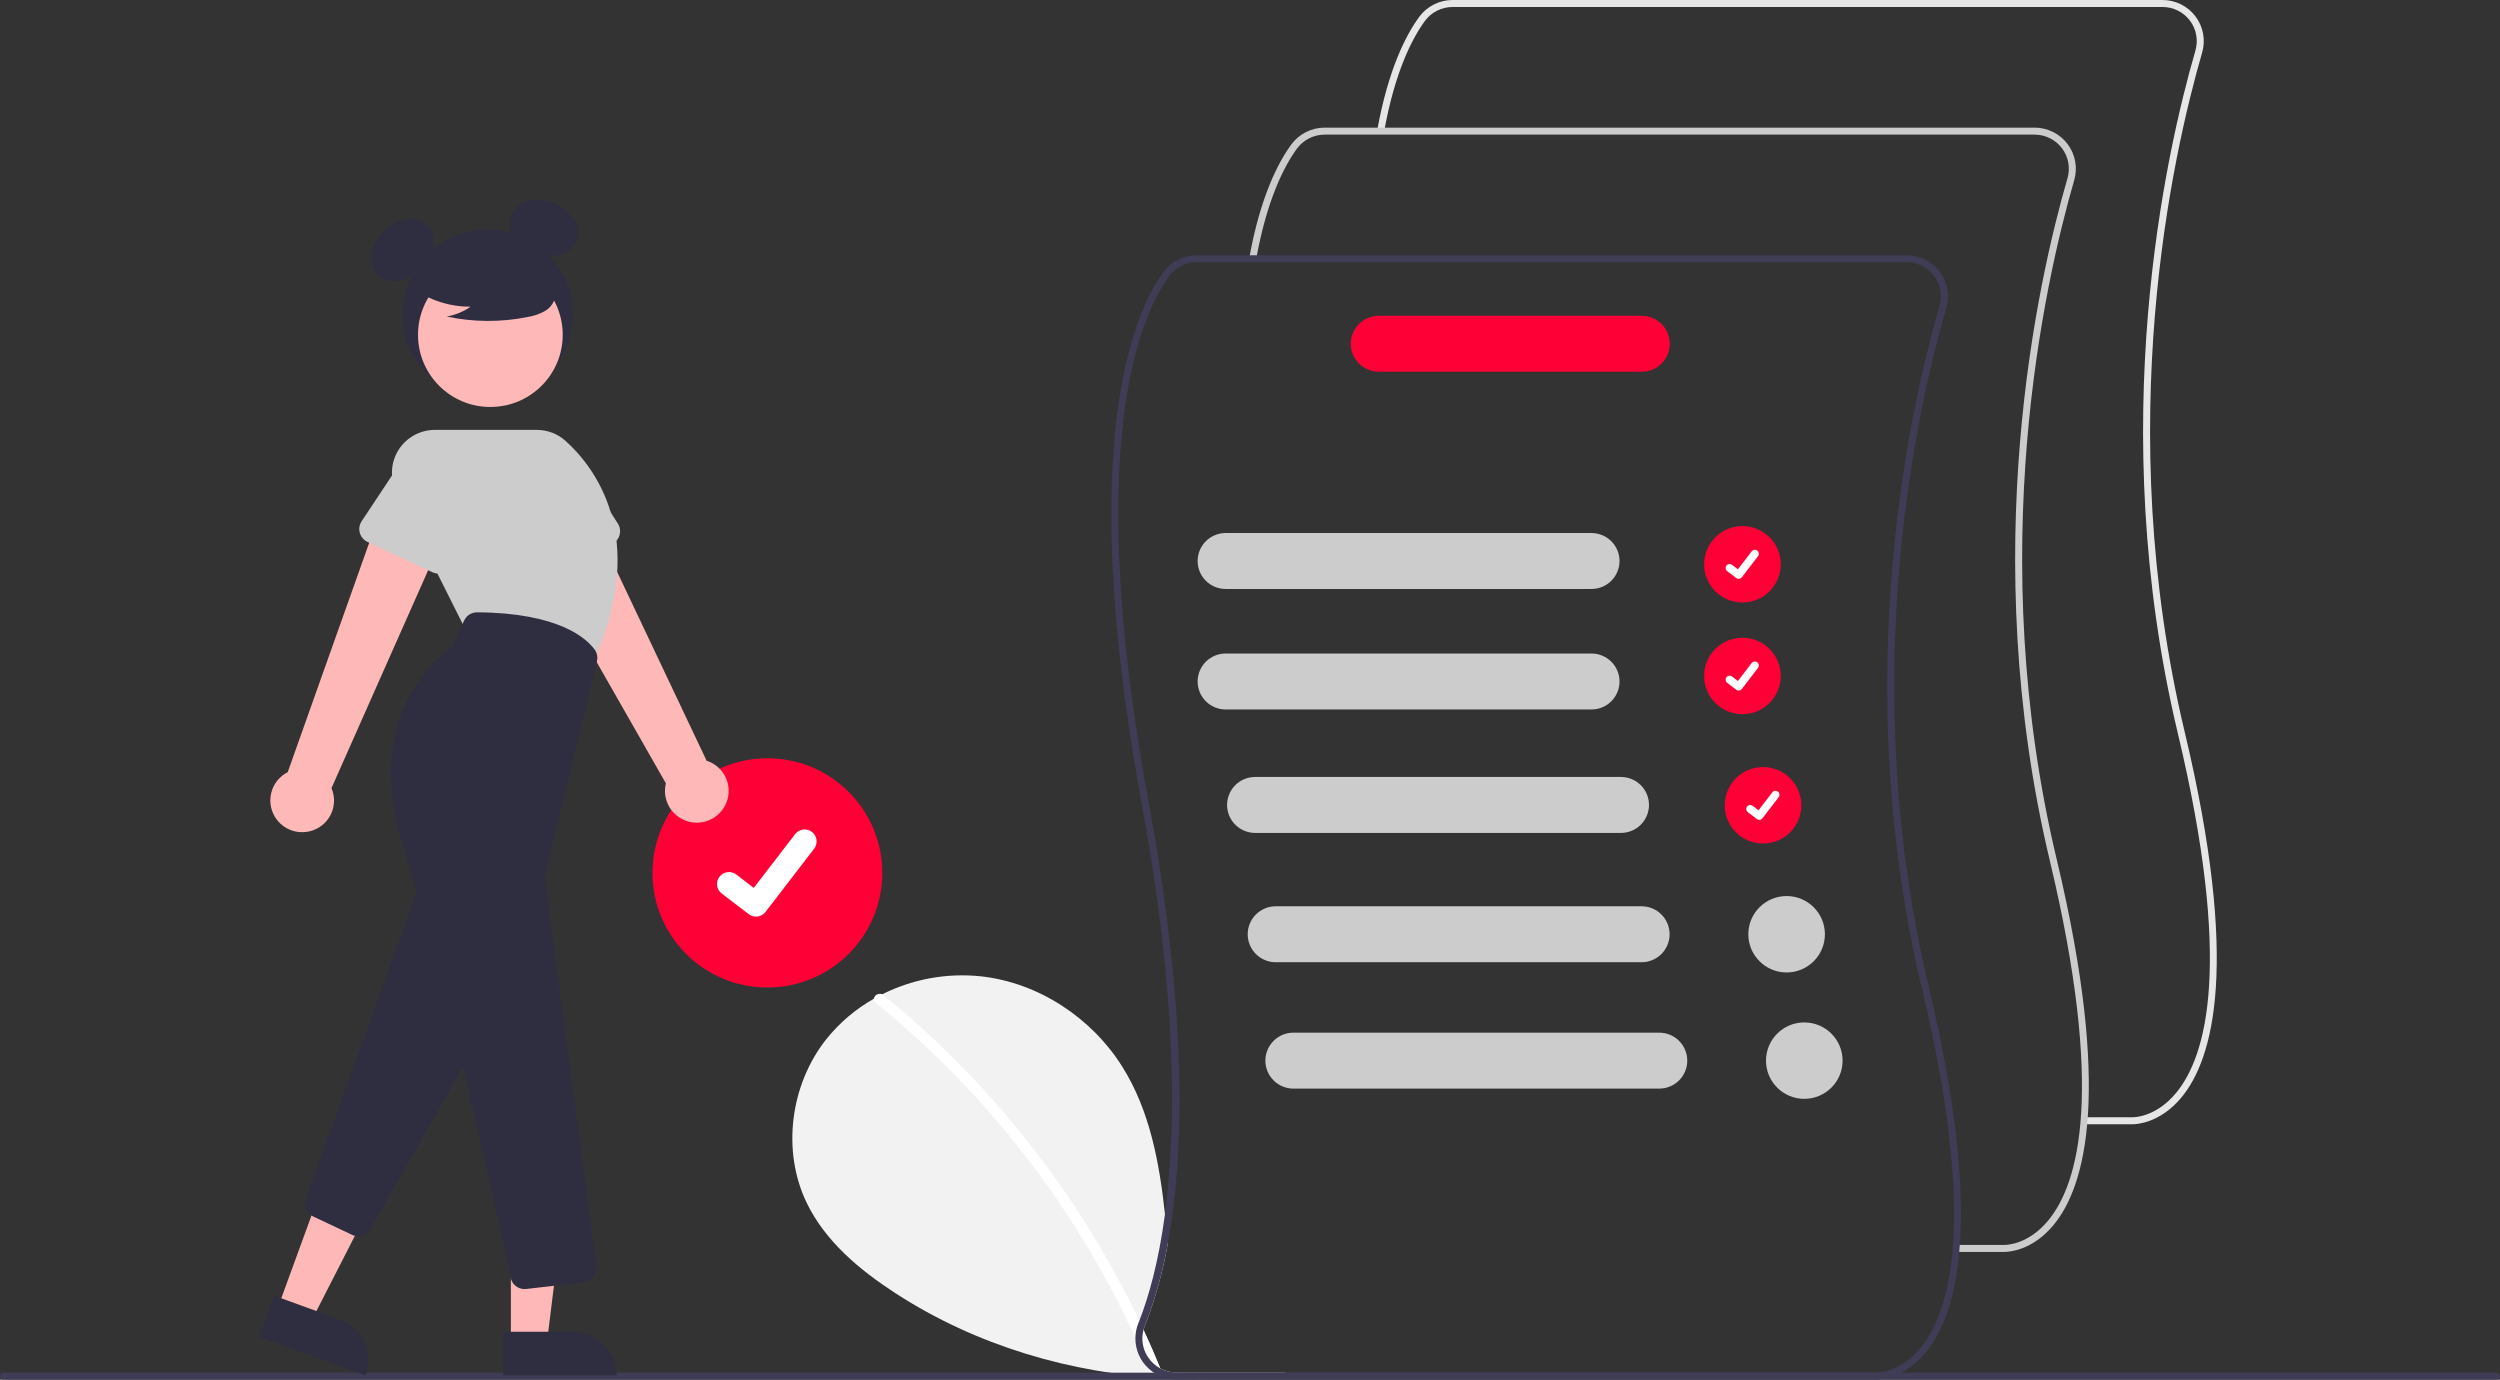 <svg width="453" height="250" viewBox="0 0 453 250" fill="none" xmlns="http://www.w3.org/2000/svg">
<rect x="0" y="0" width="453" height="250" fill="#333333" stroke="none"/>
<g clip-path="url(#clip0_7:396)">
<path d="M233.1 248.72C225.939 249.773 218.691 250.123 211.461 249.764C194.028 248.886 176.883 243.826 162.231 234.315C155.735 230.097 149.538 224.916 146.175 217.955C141.612 208.503 143.208 196.536 149.725 188.303C152.102 185.333 155.026 182.844 158.34 180.97C158.831 180.693 159.333 180.427 159.84 180.171C165.362 177.401 171.564 176.268 177.711 176.907C188.162 178.046 197.807 184.415 203.38 193.314C208.344 201.249 210.073 210.611 211.093 219.995C211.285 221.763 211.451 223.536 211.611 225.299C210.722 230.406 209.326 235.412 207.442 240.242C207.346 240.478 207.268 240.72 207.207 240.967C208.275 243.278 209.29 245.61 210.255 247.964C211.161 248.455 212.176 248.711 213.207 248.71H233.058L233.1 248.72Z" fill="#F2F2F2"/>
<path d="M209.844 249.173C209.712 249.232 209.57 249.264 209.426 249.267C209.282 249.27 209.139 249.245 209.005 249.192C208.87 249.14 208.748 249.061 208.645 248.961C208.541 248.861 208.459 248.741 208.403 248.609C208.317 248.406 208.237 248.204 208.152 248.002C207.383 246.138 206.577 244.291 205.734 242.463C194.937 218.868 178.832 198.075 158.671 181.7C158.555 181.619 158.464 181.508 158.406 181.38C158.347 181.251 158.325 181.11 158.34 180.97C158.369 180.809 158.435 180.658 158.531 180.526C158.627 180.394 158.752 180.286 158.897 180.209C159.041 180.132 159.201 180.089 159.364 180.082C159.527 180.076 159.69 180.106 159.84 180.171C159.92 180.207 159.996 180.254 160.064 180.31C168.69 187.319 176.603 195.159 183.689 203.715C190.776 212.263 197.017 221.477 202.323 231.226C203.769 233.889 205.143 236.589 206.444 239.326C206.7 239.87 206.956 240.418 207.207 240.967C208.274 243.278 209.29 245.61 210.255 247.964C210.271 248.001 210.287 248.044 210.303 248.081C210.352 248.182 210.379 248.292 210.382 248.404C210.385 248.516 210.364 248.628 210.321 248.731C210.278 248.834 210.212 248.927 210.13 249.003C210.048 249.08 209.95 249.138 209.844 249.173Z" fill="white"/>
<path d="M139.05 178.936C150.547 178.936 159.867 169.637 159.867 158.166C159.867 146.696 150.547 137.397 139.05 137.397C127.553 137.397 118.232 146.696 118.232 158.166C118.232 169.637 127.553 178.936 139.05 178.936Z" fill="#FF0036"/>
<path d="M136.986 166.089C136.518 166.09 136.062 165.939 135.687 165.659L135.664 165.641L130.772 161.904C130.545 161.731 130.355 161.515 130.212 161.269C130.069 161.022 129.976 160.75 129.938 160.467C129.901 160.185 129.919 159.898 129.993 159.623C130.066 159.348 130.194 159.09 130.367 158.864C130.541 158.637 130.758 158.448 131.005 158.305C131.252 158.163 131.525 158.07 131.808 158.033C132.091 157.995 132.379 158.014 132.654 158.088C132.93 158.161 133.189 158.288 133.415 158.462L136.584 160.886L144.073 151.142C144.246 150.916 144.463 150.727 144.71 150.584C144.957 150.442 145.23 150.349 145.513 150.312C145.796 150.275 146.083 150.294 146.359 150.367C146.635 150.441 146.893 150.568 147.12 150.741L147.073 150.804L147.121 150.742C147.578 151.092 147.877 151.609 147.952 152.179C148.028 152.749 147.873 153.326 147.523 153.782L138.715 165.243C138.512 165.507 138.25 165.721 137.95 165.868C137.65 166.014 137.32 166.09 136.986 166.089Z" fill="white"/>
<path d="M452.364 250H0.636C0.467 250 0.306 249.933 0.187 249.814C0.069 249.695 0.002 249.534 0.002 249.366C0.002 249.198 0.069 249.037 0.187 248.918C0.306 248.799 0.467 248.732 0.636 248.732H452.364C452.533 248.732 452.694 248.799 452.813 248.918C452.931 249.037 452.998 249.198 452.998 249.366C452.998 249.534 452.931 249.695 452.813 249.814C452.694 249.933 452.533 250 452.364 250Z" fill="#3F3D56"/>
<path d="M88.364 72.397C96.895 72.397 103.811 65.497 103.811 56.985C103.811 48.473 96.895 41.573 88.364 41.573C79.833 41.573 72.916 48.473 72.916 56.985C72.916 65.497 79.833 72.397 88.364 72.397Z" fill="#2F2E41"/>
<path d="M76.306 48.675C78.803 46.185 79.309 42.652 77.436 40.784C75.564 38.916 72.023 39.421 69.527 41.911C67.03 44.402 66.525 47.935 68.397 49.803C70.269 51.671 73.81 51.166 76.306 48.675Z" fill="#2F2E41"/>
<path d="M104.464 43.781C105.504 41.352 103.716 38.261 100.469 36.877C97.223 35.494 93.748 36.342 92.708 38.771C91.668 41.2 93.456 44.291 96.703 45.674C99.949 47.058 103.424 46.21 104.464 43.781Z" fill="#2F2E41"/>
<path d="M131.378 145.964C131.769 145.224 131.992 144.407 132.031 143.572C132.071 142.736 131.927 141.902 131.609 141.129C131.29 140.355 130.806 139.66 130.19 139.093C129.573 138.527 128.84 138.102 128.041 137.848L105.72 90.74L95.51 97.883L120.661 141.943C120.323 143.31 120.5 144.753 121.158 145.999C121.816 147.245 122.908 148.207 124.229 148.703C125.55 149.198 127.008 149.193 128.325 148.689C129.643 148.184 130.729 147.214 131.378 145.964V145.964Z" fill="#FFB8B8"/>
<path d="M110.839 98.599L98.985 103.888C98.647 104.038 98.282 104.114 97.912 104.111C97.543 104.108 97.178 104.025 96.844 103.868C96.509 103.712 96.213 103.485 95.974 103.204C95.735 102.923 95.559 102.594 95.46 102.239L91.964 89.802C91.202 88.076 91.157 86.119 91.84 84.36C92.522 82.601 93.875 81.184 95.603 80.419C97.331 79.654 99.293 79.604 101.057 80.28C102.822 80.956 104.246 82.302 105.018 84.024L111.958 94.878C112.156 95.189 112.285 95.539 112.336 95.904C112.387 96.269 112.358 96.641 112.252 96.994C112.146 97.347 111.965 97.673 111.721 97.95C111.477 98.227 111.176 98.448 110.839 98.599Z" fill="#CCCCCC"/>
<path d="M56.091 150.635C56.908 150.445 57.673 150.08 58.333 149.564C58.992 149.048 59.53 148.393 59.909 147.647C60.288 146.901 60.498 146.081 60.525 145.245C60.552 144.41 60.395 143.578 60.065 142.809L81.204 95.161L69.111 92.122L52.135 139.914C50.877 140.553 49.898 141.63 49.383 142.941C48.868 144.252 48.853 145.706 49.341 147.028C49.828 148.349 50.785 149.446 52.029 150.111C53.273 150.776 54.719 150.962 56.091 150.635H56.091Z" fill="#FFB8B8"/>
<path d="M50.329 237.001L56.478 239.234L68.04 216.634L58.964 213.338L50.329 237.001Z" fill="#FFB8B8"/>
<path d="M66.258 249.239L46.932 242.219L49.651 234.769L61.51 239.077C63.49 239.796 65.103 241.271 65.993 243.177C66.884 245.083 66.979 247.263 66.258 249.239Z" fill="#2F2E41"/>
<path d="M64.874 223.995C64.496 223.995 64.124 223.911 63.783 223.75L56.716 220.411C56.136 220.14 55.68 219.662 55.436 219.071C55.192 218.481 55.179 217.821 55.398 217.221L75.342 162.119C75.507 161.663 75.799 161.263 76.183 160.965C76.567 160.668 77.028 160.485 77.511 160.438C77.996 160.391 78.483 160.482 78.917 160.7C79.352 160.918 79.715 161.255 79.965 161.671L90.513 179.212C90.748 179.603 90.874 180.049 90.879 180.504C90.884 180.96 90.767 181.409 90.541 181.804L67.115 222.705C66.888 223.098 66.562 223.424 66.168 223.65C65.775 223.877 65.328 223.995 64.874 223.995Z" fill="#2F2E41"/>
<path d="M88.854 73.744C96.094 73.744 101.964 67.888 101.964 60.664C101.964 53.44 96.094 47.584 88.854 47.584C81.613 47.584 75.744 53.44 75.744 60.664C75.744 67.888 81.613 73.744 88.854 73.744Z" fill="#FFB8B8"/>
<path d="M107.401 120.133L84.188 113.764L71.842 89.129C71.249 87.946 70.969 86.631 71.029 85.309C71.088 83.987 71.486 82.703 72.183 81.577C72.88 80.451 73.854 79.522 75.012 78.878C76.171 78.234 77.475 77.896 78.801 77.896H97.269C99.186 77.894 101.036 78.6 102.463 79.877C107.417 84.305 117.826 97.071 107.501 119.911L107.401 120.133Z" fill="#CCCCCC"/>
<path d="M78.342 103.682L66.581 98.19C66.247 98.034 65.95 97.807 65.711 97.526C65.472 97.245 65.296 96.916 65.196 96.561C65.096 96.206 65.074 95.834 65.131 95.47C65.188 95.106 65.323 94.758 65.527 94.451L72.675 83.681C73.486 81.978 74.941 80.665 76.721 80.03C78.501 79.395 80.461 79.491 82.171 80.295C83.88 81.1 85.2 82.548 85.841 84.322C86.483 86.096 86.393 88.051 85.591 89.759L81.895 102.095C81.789 102.448 81.608 102.774 81.365 103.051C81.121 103.328 80.82 103.55 80.483 103.7C80.146 103.851 79.78 103.927 79.411 103.924C79.041 103.921 78.677 103.839 78.342 103.682Z" fill="#CCCCCC"/>
<path d="M92.571 243.176H99.115L102.228 217.993L92.57 217.994L92.571 243.176Z" fill="#FFB8B8"/>
<path d="M111.736 249.238L91.169 249.239L91.169 241.311L103.789 241.311C105.897 241.31 107.918 242.146 109.408 243.632C110.898 245.119 111.735 247.135 111.736 249.238Z" fill="#2F2E41"/>
<path d="M95.042 233.58C94.454 233.581 93.883 233.379 93.426 233.009C92.969 232.639 92.654 232.123 92.534 231.549C90.653 222.706 80.884 177.414 73.259 154.085C65.501 130.349 78.713 119.538 81.441 117.612C81.731 117.407 81.962 117.129 82.11 116.806L84.091 112.457C84.296 112.008 84.627 111.628 85.043 111.361C85.459 111.094 85.943 110.952 86.438 110.952H86.454C101.308 111.041 106.302 115.712 107.759 117.717C107.974 118.015 108.122 118.357 108.191 118.718C108.261 119.079 108.251 119.451 108.162 119.808L98.763 158.494C98.705 158.734 98.692 158.983 98.724 159.228L108.075 229.47C108.12 229.808 108.097 230.151 108.008 230.48C107.918 230.809 107.764 231.116 107.554 231.385C107.345 231.654 107.083 231.878 106.786 232.045C106.488 232.212 106.16 232.318 105.821 232.357L95.344 233.563C95.244 233.574 95.143 233.58 95.042 233.58Z" fill="#2F2E41"/>
<path d="M75.078 52.437C78.074 54.497 81.63 55.593 85.268 55.579C83.97 56.477 82.493 57.083 80.938 57.357C85.775 58.392 90.775 58.42 95.624 57.439C96.702 57.267 97.742 56.91 98.698 56.385C99.175 56.12 99.59 55.757 99.917 55.321C100.244 54.885 100.475 54.385 100.596 53.853C100.918 52.017 99.484 50.348 97.993 49.224C95.711 47.528 93.08 46.36 90.29 45.804C87.499 45.248 84.62 45.317 81.86 46.007C80.058 46.472 78.253 47.257 77.082 48.701C75.912 50.145 75.565 52.371 76.68 53.858L75.078 52.437Z" fill="#2F2E41"/>
<path d="M315.728 109.172C319.561 109.172 322.667 106.072 322.667 102.249C322.667 98.425 319.561 95.326 315.728 95.326C311.896 95.326 308.789 98.425 308.789 102.249C308.789 106.072 311.896 109.172 315.728 109.172Z" fill="#FF0036"/>
<path d="M315.041 104.89C314.884 104.89 314.732 104.84 314.608 104.746L314.6 104.741L312.969 103.495C312.893 103.437 312.83 103.365 312.782 103.283C312.734 103.201 312.703 103.11 312.69 103.016C312.678 102.922 312.684 102.826 312.708 102.734C312.733 102.642 312.775 102.556 312.833 102.48C312.891 102.405 312.963 102.342 313.046 102.294C313.128 102.247 313.22 102.216 313.314 102.203C313.409 102.191 313.505 102.197 313.597 102.222C313.689 102.247 313.775 102.289 313.85 102.347L314.907 103.155L317.403 99.908C317.461 99.832 317.533 99.769 317.615 99.722C317.697 99.674 317.788 99.643 317.883 99.631C317.977 99.618 318.073 99.625 318.165 99.649C318.257 99.674 318.343 99.716 318.418 99.774L318.403 99.795L318.419 99.774C318.571 99.891 318.671 100.063 318.696 100.253C318.721 100.443 318.67 100.635 318.553 100.788L315.617 104.608C315.549 104.696 315.462 104.767 315.362 104.816C315.262 104.865 315.152 104.89 315.041 104.89Z" fill="white"/>
<path d="M315.728 129.409C319.561 129.409 322.667 126.309 322.667 122.486C322.667 118.662 319.561 115.563 315.728 115.563C311.896 115.563 308.789 118.662 308.789 122.486C308.789 126.309 311.896 129.409 315.728 129.409Z" fill="#FF0036"/>
<path d="M315.041 125.127C314.884 125.127 314.732 125.077 314.608 124.983L314.6 124.977L312.969 123.732C312.893 123.674 312.83 123.602 312.782 123.52C312.734 123.438 312.703 123.347 312.69 123.253C312.678 123.158 312.684 123.062 312.708 122.971C312.733 122.879 312.775 122.793 312.833 122.717C312.891 122.642 312.963 122.578 313.046 122.531C313.128 122.483 313.22 122.452 313.314 122.44C313.409 122.428 313.505 122.434 313.597 122.459C313.689 122.483 313.775 122.526 313.85 122.584L314.907 123.392L317.403 120.144C317.461 120.069 317.533 120.006 317.615 119.958C317.697 119.911 317.788 119.88 317.883 119.868C317.977 119.855 318.073 119.861 318.165 119.886C318.257 119.91 318.343 119.953 318.418 120.011L318.403 120.032L318.419 120.011C318.571 120.128 318.671 120.3 318.696 120.49C318.721 120.68 318.67 120.872 318.553 121.024L315.617 124.845C315.549 124.933 315.462 125.004 315.362 125.053C315.262 125.102 315.152 125.127 315.041 125.127Z" fill="white"/>
<path d="M319.465 152.841C323.297 152.841 326.404 149.741 326.404 145.918C326.404 142.094 323.297 138.995 319.465 138.995C315.632 138.995 312.526 142.094 312.526 145.918C312.526 149.741 315.632 152.841 319.465 152.841Z" fill="#FF0036"/>
<path d="M318.777 148.559C318.621 148.559 318.469 148.509 318.344 148.415L318.336 148.409L316.705 147.164C316.63 147.106 316.566 147.034 316.518 146.952C316.47 146.87 316.439 146.779 316.427 146.685C316.414 146.59 316.42 146.495 316.445 146.403C316.469 146.311 316.512 146.225 316.57 146.149C316.628 146.074 316.7 146.01 316.782 145.963C316.865 145.915 316.956 145.885 317.05 145.872C317.145 145.86 317.241 145.866 317.333 145.891C317.425 145.916 317.511 145.958 317.587 146.016L318.643 146.824L321.139 143.576C321.197 143.501 321.269 143.438 321.352 143.39C321.434 143.343 321.525 143.312 321.619 143.3C321.714 143.287 321.809 143.293 321.901 143.318C321.993 143.343 322.079 143.385 322.155 143.443L322.139 143.464L322.155 143.443C322.308 143.56 322.407 143.732 322.432 143.922C322.458 144.112 322.406 144.304 322.289 144.456L319.353 148.277C319.285 148.365 319.198 148.436 319.098 148.485C318.998 148.534 318.888 148.559 318.777 148.559Z" fill="white"/>
<path d="M386.377 203.72C386.305 203.72 386.259 203.718 386.243 203.717L377.629 203.718V202.451H386.275C386.475 202.458 390.559 202.573 394.322 198.017C399.93 191.228 404.535 174.421 394.628 132.906C381.306 77.084 392.417 27.769 397.812 9.157C398.078 8.237 398.126 7.267 397.951 6.324C397.777 5.382 397.385 4.493 396.807 3.728C396.229 2.963 395.48 2.342 394.621 1.915C393.761 1.488 392.813 1.266 391.853 1.267H263.195C262.217 1.269 261.253 1.5 260.381 1.943C259.51 2.385 258.755 3.027 258.178 3.815C255.893 6.952 252.756 12.978 250.794 23.874L249.543 23.65C251.549 12.517 254.787 6.314 257.151 3.07C257.845 2.12 258.755 1.347 259.805 0.814C260.855 0.28 262.017 0.002 263.195 3.4491e-06H391.853C393.01 -0.001 394.152 0.266 395.188 0.781C396.224 1.296 397.126 2.044 397.822 2.966C398.519 3.889 398.99 4.96 399.2 6.096C399.411 7.231 399.353 8.4 399.033 9.509C393.665 28.024 382.612 77.084 395.864 132.613C405.91 174.711 401.08 191.883 395.26 198.875C391.421 203.486 387.191 203.72 386.377 203.72Z" fill="#E6E6E6"/>
<path d="M363.195 226.848C363.123 226.848 363.078 226.846 363.062 226.845L354.447 226.846V225.579H363.093C363.294 225.585 367.377 225.701 371.141 221.146C376.748 214.356 381.353 197.549 371.446 156.034C358.125 100.213 369.235 50.897 374.631 32.285C374.896 31.365 374.944 30.395 374.77 29.453C374.595 28.51 374.203 27.621 373.625 26.856C373.047 26.091 372.299 25.47 371.439 25.043C370.579 24.616 369.632 24.394 368.671 24.395H240.014C239.036 24.397 238.072 24.628 237.2 25.071C236.328 25.514 235.573 26.155 234.997 26.943C232.711 30.08 229.575 36.106 227.612 47.002L226.362 46.778C228.367 35.645 231.606 29.442 233.969 26.198C234.664 25.248 235.573 24.476 236.624 23.942C237.674 23.409 238.835 23.13 240.014 23.128H368.671C369.829 23.127 370.971 23.395 372.007 23.909C373.043 24.424 373.944 25.172 374.641 26.095C375.337 27.017 375.809 28.088 376.019 29.224C376.229 30.359 376.171 31.528 375.851 32.638C370.484 51.153 359.43 100.212 372.682 155.741C382.728 197.839 377.899 215.011 372.078 222.003C368.239 226.615 364.009 226.848 363.195 226.848Z" fill="#CCCCCC"/>
<path d="M349.5 178.872C336.247 123.343 347.301 74.28 352.671 55.768C352.99 54.659 353.047 53.49 352.837 52.355C352.627 51.219 352.155 50.148 351.459 49.226C350.763 48.304 349.861 47.556 348.826 47.04C347.79 46.525 346.649 46.257 345.491 46.257H216.831C215.653 46.258 214.492 46.536 213.442 47.069C212.392 47.602 211.483 48.375 210.789 49.324C205.595 56.45 194.818 80.079 206.855 145.46C213.292 180.437 213.196 204.285 211.093 219.995C209.913 228.84 208.093 235.103 206.444 239.326L206.268 239.774C205.92 240.628 205.739 241.541 205.734 242.463C205.722 243.504 205.931 244.536 206.348 245.491C206.764 246.446 207.379 247.301 208.152 248.002C208.655 248.472 209.225 248.867 209.844 249.173C210.357 249.434 210.9 249.633 211.461 249.764C212.033 249.903 212.619 249.973 213.207 249.972H339.882C339.898 249.972 339.94 249.977 340.015 249.977C340.826 249.977 345.059 249.743 348.897 245.131C354.715 238.139 359.546 220.969 349.5 178.872ZM347.958 244.274C344.195 248.832 340.111 248.715 339.914 248.71H213.207C212.192 248.71 211.193 248.461 210.297 247.987C209.401 247.513 208.635 246.826 208.066 245.988C207.566 245.264 207.23 244.439 207.081 243.572C206.933 242.705 206.976 241.816 207.207 240.967C207.267 240.72 207.346 240.478 207.442 240.242C209.326 235.412 210.722 230.406 211.611 225.299C214.621 208.923 215.181 183.654 208.104 145.231C196.158 80.335 206.721 57.062 211.813 50.07C212.391 49.283 213.146 48.642 214.018 48.2C214.889 47.758 215.853 47.526 216.831 47.524H345.491C346.451 47.524 347.398 47.746 348.257 48.173C349.117 48.6 349.865 49.22 350.442 49.985C351.02 50.75 351.412 51.638 351.586 52.58C351.761 53.522 351.714 54.491 351.448 55.411C346.052 74.024 334.944 123.343 348.267 179.165C358.174 220.677 353.568 237.484 347.958 244.274Z" fill="#3F3D56"/>
<path d="M288.378 106.722H222.09C220.743 106.722 219.451 106.188 218.498 105.238C217.545 104.287 217.01 102.998 217.01 101.653C217.01 100.309 217.545 99.019 218.498 98.069C219.451 97.118 220.743 96.584 222.09 96.584H288.378C289.725 96.584 291.017 97.118 291.97 98.069C292.923 99.019 293.458 100.309 293.458 101.653C293.458 102.998 292.923 104.287 291.97 105.238C291.017 106.188 289.725 106.722 288.378 106.722Z" fill="#CCCCCC"/>
<path d="M288.378 128.557H222.09C220.743 128.557 219.451 128.023 218.498 127.072C217.545 126.121 217.01 124.832 217.01 123.488C217.01 122.143 217.545 120.854 218.498 119.903C219.451 118.953 220.743 118.418 222.09 118.418H288.378C289.725 118.418 291.017 118.953 291.97 119.903C292.923 120.854 293.458 122.143 293.458 123.488C293.458 124.832 292.923 126.121 291.97 127.072C291.017 128.023 289.725 128.557 288.378 128.557Z" fill="#CCCCCC"/>
<path d="M293.715 150.924H227.428C226.081 150.924 224.788 150.39 223.835 149.439C222.883 148.488 222.347 147.199 222.347 145.855C222.347 144.51 222.883 143.221 223.835 142.27C224.788 141.319 226.081 140.785 227.428 140.785H293.715C295.063 140.785 296.355 141.319 297.308 142.27C298.261 143.221 298.796 144.51 298.796 145.855C298.796 147.199 298.261 148.488 297.308 149.439C296.355 150.39 295.063 150.924 293.715 150.924Z" fill="#CCCCCC"/>
<path d="M297.452 174.356H231.164C229.817 174.356 228.525 173.822 227.572 172.871C226.619 171.92 226.084 170.631 226.084 169.287C226.084 167.942 226.619 166.653 227.572 165.702C228.525 164.751 229.817 164.217 231.164 164.217H297.452C298.799 164.217 300.091 164.751 301.044 165.702C301.997 166.653 302.533 167.942 302.533 169.287C302.533 170.631 301.997 171.92 301.044 172.871C300.091 173.822 298.799 174.356 297.452 174.356Z" fill="#CCCCCC"/>
<path d="M297.48 67.362H249.847C249.179 67.363 248.518 67.232 247.901 66.978C247.284 66.723 246.723 66.35 246.25 65.879C245.778 65.408 245.403 64.849 245.148 64.234C244.892 63.619 244.76 62.959 244.76 62.293C244.76 61.627 244.892 60.967 245.148 60.352C245.403 59.736 245.778 59.177 246.25 58.706C246.723 58.236 247.284 57.862 247.901 57.608C248.518 57.354 249.179 57.223 249.847 57.224H297.48C298.827 57.224 300.12 57.758 301.072 58.708C302.025 59.659 302.561 60.948 302.561 62.293C302.561 63.637 302.025 64.927 301.072 65.877C300.12 66.828 298.827 67.362 297.48 67.362Z" fill="#FF0036"/>
<path d="M323.735 176.21C327.567 176.21 330.674 173.11 330.674 169.287C330.674 165.463 327.567 162.364 323.735 162.364C319.903 162.364 316.796 165.463 316.796 169.287C316.796 173.11 319.903 176.21 323.735 176.21Z" fill="#CCCCCC"/>
<path d="M300.654 197.255H234.367C233.02 197.255 231.727 196.721 230.774 195.771C229.822 194.82 229.286 193.531 229.286 192.186C229.286 190.842 229.822 189.552 230.774 188.602C231.727 187.651 233.02 187.117 234.367 187.117H300.654C302.002 187.117 303.294 187.651 304.247 188.602C305.2 189.552 305.735 190.842 305.735 192.186C305.735 193.531 305.2 194.82 304.247 195.771C303.294 196.721 302.002 197.255 300.654 197.255Z" fill="#CCCCCC"/>
<path d="M326.938 199.109C330.77 199.109 333.877 196.01 333.877 192.186C333.877 188.363 330.77 185.263 326.938 185.263C323.105 185.263 319.999 188.363 319.999 192.186C319.999 196.01 323.105 199.109 326.938 199.109Z" fill="#CCCCCC"/>
</g>
<defs>
<clipPath id="clip0_7:396">
<rect width="453" height="250" fill="white"/>
</clipPath>
</defs>
</svg>
